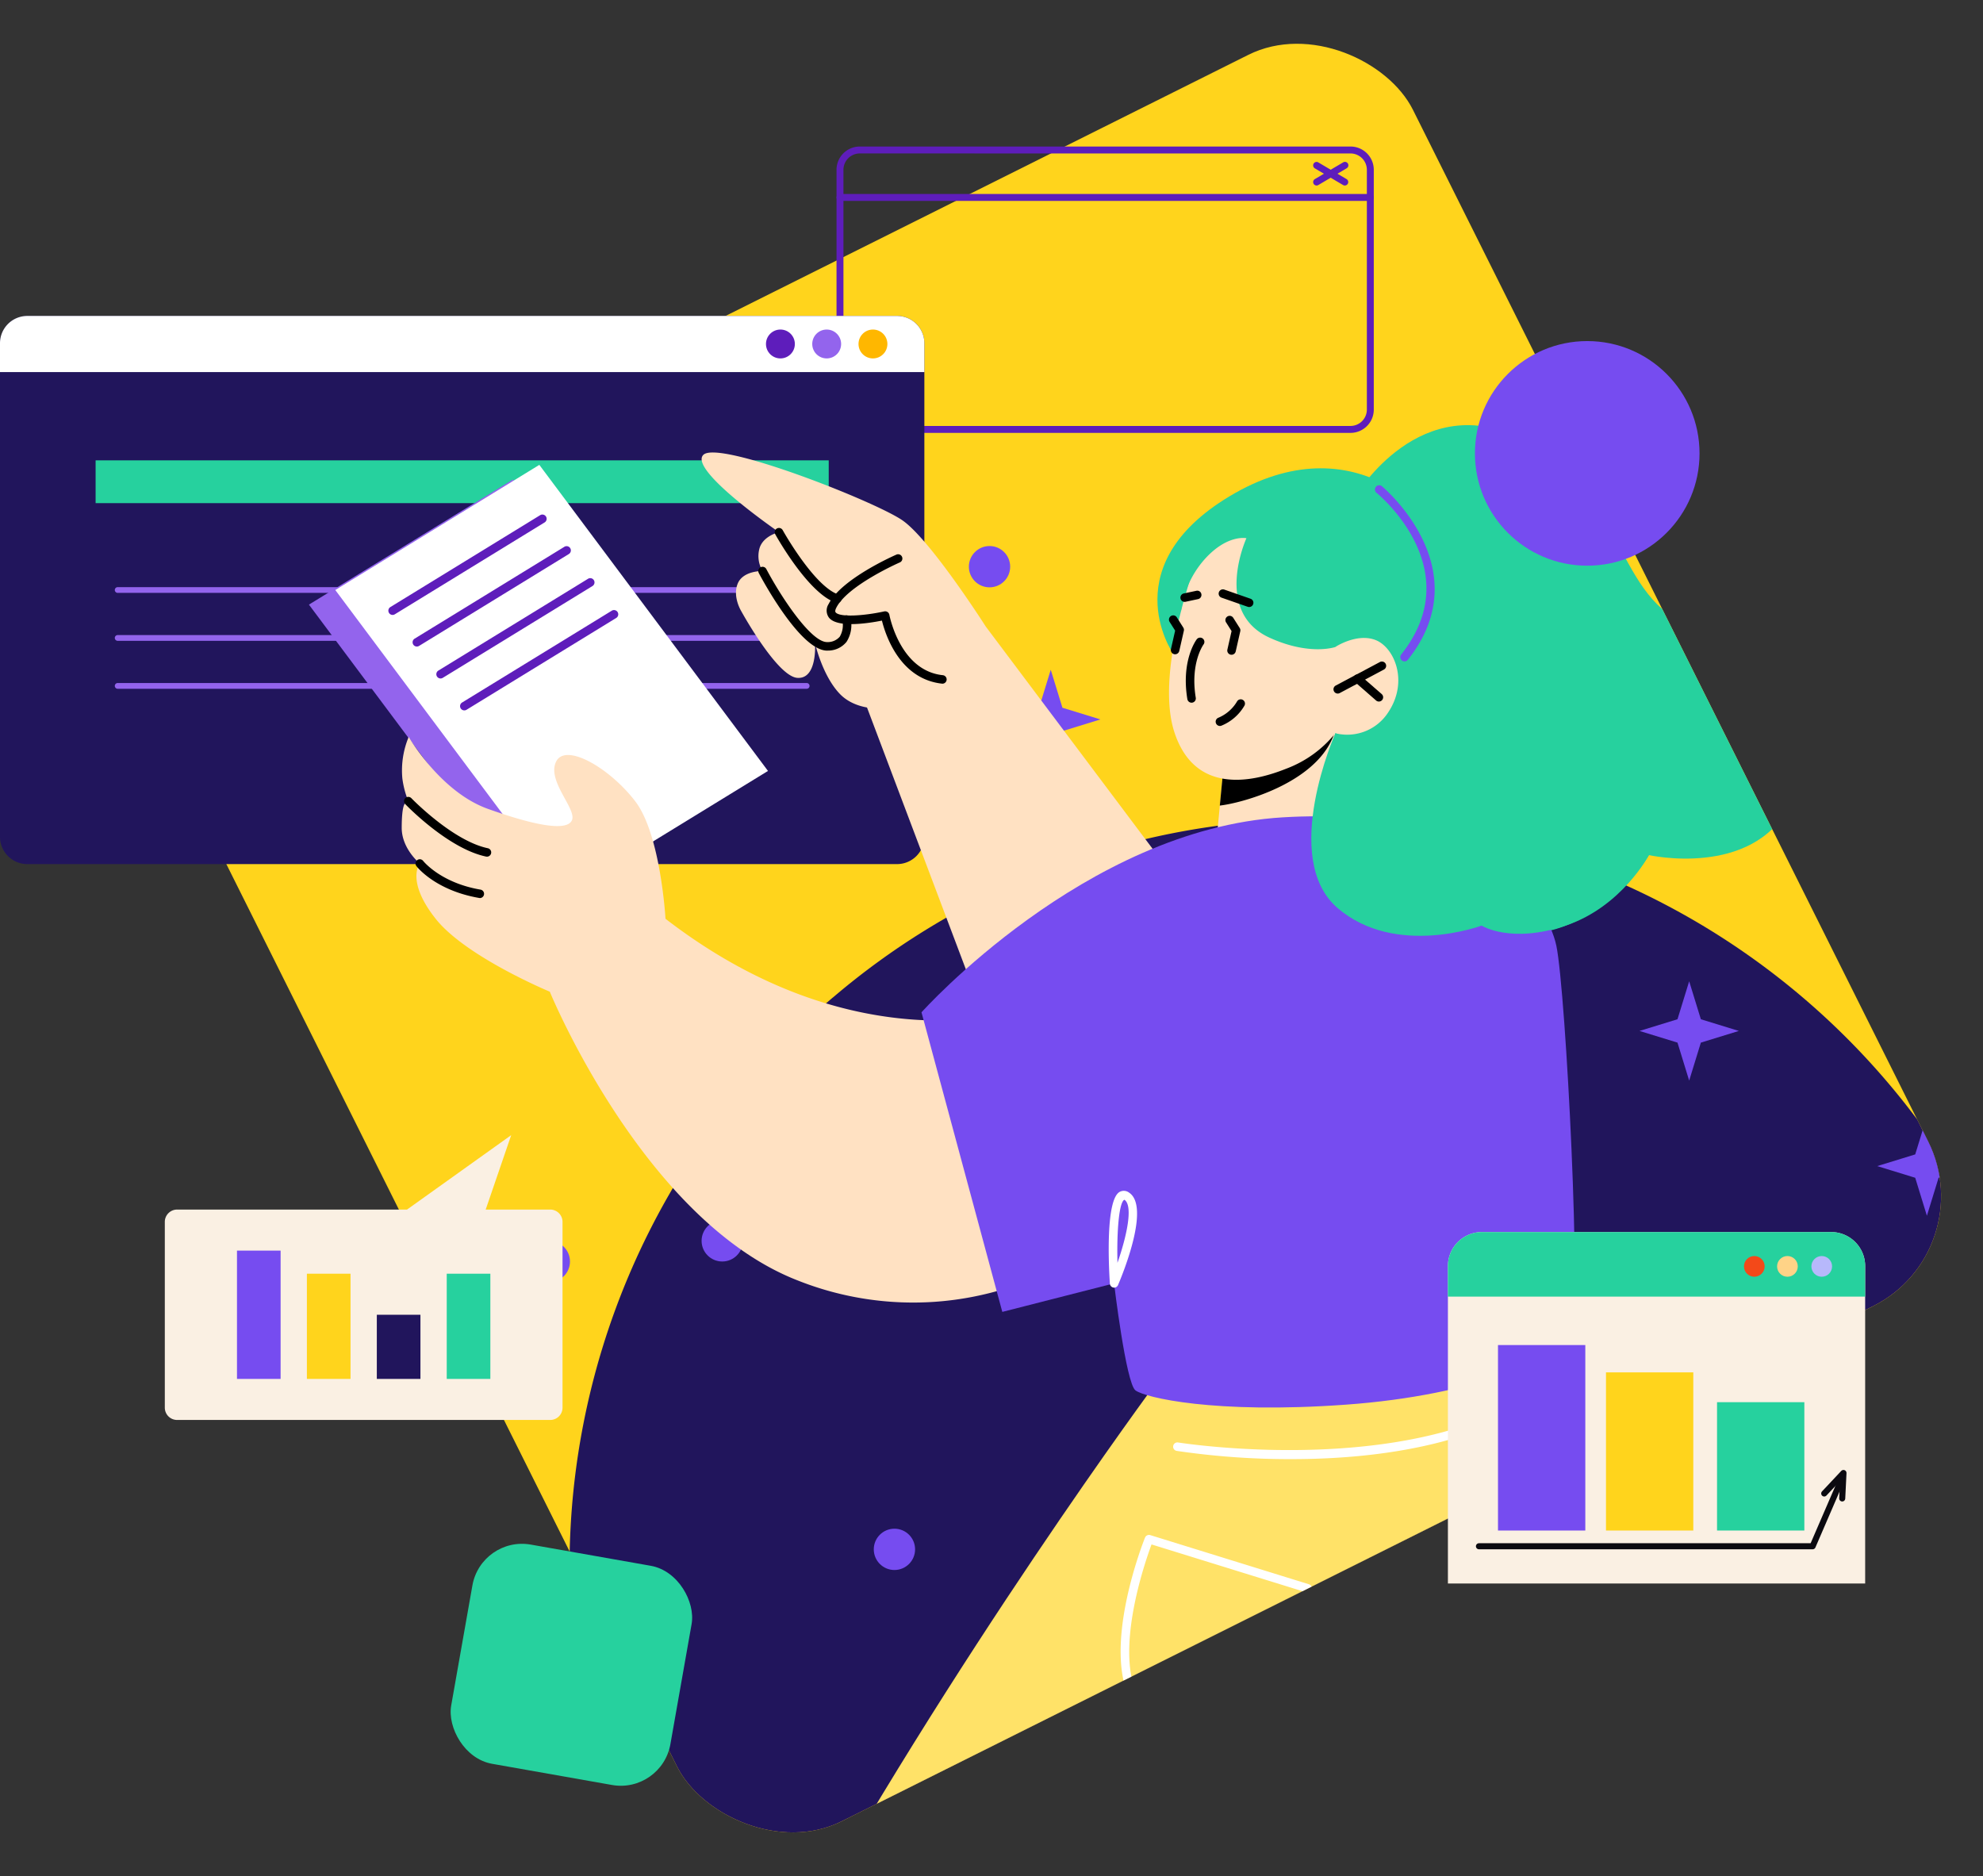 <svg xmlns="http://www.w3.org/2000/svg" xmlns:xlink="http://www.w3.org/1999/xlink" width="315" height="298.018" viewBox="0 0 315 298.018"><rect x="0" y="0" width="315" height="298.018" fill="#333333" stroke="none"/><defs><clipPath id="a"><rect width="222.162" height="222.162" rx="19.504" transform="translate(0 99.265) rotate(-26.539)" fill="none"/></clipPath></defs><g transform="translate(-622.765 -83.922)"><rect width="222.162" height="222.162" rx="19.504" transform="translate(639.748 183.188) rotate(-26.539)" fill="#ffd41c"/><g transform="translate(755.653 107.199)"><path d="M834.847,152.254H756.9a3.7,3.7,0,0,1-3.7-3.7V110.467a3.7,3.7,0,0,1,3.7-3.7h77.944a3.7,3.7,0,0,1,3.7,3.7v38.088A3.7,3.7,0,0,1,834.847,152.254ZM756.9,107.865a2.605,2.605,0,0,0-2.6,2.6v38.088a2.606,2.606,0,0,0,2.6,2.6h77.944a2.606,2.606,0,0,0,2.6-2.6V110.467a2.606,2.606,0,0,0-2.6-2.6Z" transform="translate(-753.206 -106.77)" fill="#5e1dbb"/><g transform="translate(0 7.54)"><path d="M838,115.266H753.753a.548.548,0,0,1,0-1.1H838a.548.548,0,1,1,0,1.1Z" transform="translate(-753.206 -114.171)" fill="#5e1dbb"/></g><g transform="translate(75.706 2.445)"><path d="M828.065,112.916a.548.548,0,0,1-.278-1.019l4.482-2.649a.547.547,0,1,1,.556.941l-4.482,2.649A.535.535,0,0,1,828.065,112.916Z" transform="translate(-827.518 -109.17)" fill="#5e1dbb"/></g><g transform="translate(75.706 2.445)"><path d="M832.547,112.916a.532.532,0,0,1-.278-.077l-4.482-2.649a.546.546,0,0,1-.193-.749.54.54,0,0,1,.749-.193l4.482,2.649a.548.548,0,0,1-.278,1.019Z" transform="translate(-827.518 -109.17)" fill="#5e1dbb"/></g></g><g transform="translate(622.765 134.102)"><g transform="translate(0 0)"><path d="M769.6,137.507v78.418a4.337,4.337,0,0,1-4.343,4.329H627.093a4.334,4.334,0,0,1-4.328-4.329V137.507a4.334,4.334,0,0,1,4.328-4.329H765.253A4.337,4.337,0,0,1,769.6,137.507Z" transform="translate(-622.765 -133.178)" fill="#21155c"/></g><g transform="translate(0 0)"><path d="M769.6,137.507V142.1H622.765v-4.588a4.334,4.334,0,0,1,4.328-4.329H765.253A4.337,4.337,0,0,1,769.6,137.507Z" transform="translate(-622.765 -133.178)" fill="#fff"/></g><g transform="translate(136.375 2.165)"><circle cx="2.294" cy="2.294" r="2.294" fill="#ffb700"/></g><g transform="translate(129.025 2.165)"><circle cx="2.294" cy="2.294" r="2.294" fill="#9364ed"/></g><g transform="translate(121.675 2.165)"><circle cx="2.294" cy="2.294" r="2.294" fill="#5e1dbb"/></g><g transform="translate(15.188 22.943)"><rect width="116.455" height="6.798" fill="#26d19e"/></g><g transform="translate(18.238 43.082)"><path d="M688.707,176.38H641.123a.456.456,0,1,1,0-.913h47.584a.456.456,0,1,1,0,.913Z" transform="translate(-640.667 -175.467)" fill="#9364ed"/></g><g transform="translate(18.238 50.697)"><path d="M688.707,183.855H641.123a.456.456,0,1,1,0-.913h47.584a.456.456,0,1,1,0,.913Z" transform="translate(-640.667 -182.942)" fill="#9364ed"/></g><g transform="translate(18.238 58.314)"><path d="M688.707,191.331H641.123a.456.456,0,1,1,0-.913h47.584a.456.456,0,1,1,0,.913Z" transform="translate(-640.667 -190.418)" fill="#9364ed"/></g><g transform="translate(80.097 43.082)"><path d="M749.43,176.38H701.843a.456.456,0,1,1,0-.913H749.43a.456.456,0,0,1,0,.913Z" transform="translate(-701.387 -175.467)" fill="#9364ed"/></g><g transform="translate(80.097 50.697)"><path d="M749.43,183.855H701.843a.456.456,0,1,1,0-.913H749.43a.456.456,0,0,1,0,.913Z" transform="translate(-701.387 -182.942)" fill="#9364ed"/></g><g transform="translate(80.097 58.314)"><path d="M749.43,191.331H701.843a.456.456,0,1,1,0-.913H749.43a.456.456,0,0,1,0,.913Z" transform="translate(-701.387 -190.418)" fill="#9364ed"/></g></g><g transform="translate(639.748 83.922)"><g clip-path="url(#a)"><g transform="translate(12.367 67.531)"><path d="M534.931,178.519a118.8,118.8,0,0,1-53.957,99.548c-1.884,1.242-3.811,2.413-5.766,3.54l-.215.129a118.078,118.078,0,0,1-34.272,13.033,118.815,118.815,0,0,1-87.729-15.589l-.471-.3A119.668,119.668,0,0,1,322.8,252.06a118.66,118.66,0,0,1,1.828-149.323v-.015c.17-.213.342-.427.543-.642l.013-.015q3.62-4.325,7.665-8.292a3.59,3.59,0,0,1,.414-.385c1.884-1.856,3.811-3.626,5.824-5.339h.015a118.462,118.462,0,0,1,30.39-18.841c.513-.228,1.027-.443,1.555-.657h.015A119.1,119.1,0,0,1,436,61.371c1.97.314,3.925.7,5.852,1.128.285.056.571.129.857.185,1.5.342,2.983.713,4.453,1.128a118.745,118.745,0,0,1,87.772,114.707Z" transform="translate(-236.15 2.873)" fill="#21155c"/><g transform="translate(54.631 19.203)"><g transform="translate(34.338 19.654)"><path d="M319.947,122.288l8.175,2.515-8.175,2.515-2.515,8.175-2.515-8.175-8.175-2.515,8.175-2.515,2.515-8.175Z" transform="translate(-306.742 -59.548)" fill="#764cf0"/><path d="M343.945,119.008l6.033,1.856-6.033,1.856-1.856,6.033-1.856-6.033-6.033-1.856,6.033-1.856,1.856-6.033Z" transform="translate(-293.496 -60.097)" fill="#764cf0"/><path d="M343.945,83.336l6.033,1.856-6.033,1.856-1.856,6.033-1.856-6.033L334.2,85.193l6.033-1.856,1.856-6.033Z" transform="translate(-293.496 -77.304)" fill="#764cf0"/><path d="M437.834,131.2l6.033,1.856-6.033,1.856-1.856,6.033-1.856-6.033-6.033-1.856,6.033-1.856,1.856-6.033Z" transform="translate(-248.208 -54.218)" fill="#764cf0"/><path d="M437.834,131.2l6.033,1.856-6.033,1.856-1.856,6.033-1.856-6.033-6.033-1.856,6.033-1.856,1.856-6.033Z" transform="translate(-285.971 -75.687)" fill="#764cf0"/><path d="M453.241,142.67l6.033,1.856-6.033,1.856-1.856,6.033-1.856-6.033-6.033-1.856,6.033-1.856,1.856-6.033Z" transform="translate(-240.776 -48.684)" fill="#764cf0"/></g><g transform="translate(0)"><ellipse cx="3.28" cy="3.28" rx="3.28" ry="3.28" transform="translate(79.401 55.153)" fill="#764cf0"/><ellipse cx="3.28" cy="3.28" rx="3.28" ry="3.28" transform="translate(0 110.367)" fill="#764cf0"/><ellipse cx="3.28" cy="3.28" rx="3.28" ry="3.28" transform="translate(69.925)" fill="#764cf0"/><ellipse cx="3.28" cy="3.28" rx="3.28" ry="3.28" transform="translate(54.82 156.09)" fill="#764cf0"/><ellipse cx="3.28" cy="3.28" rx="3.28" ry="3.28" transform="translate(27.467 107.087)" fill="#764cf0"/><ellipse cx="3.28" cy="3.28" rx="3.28" ry="3.28" transform="translate(238.664 85.584)" fill="#764cf0"/></g></g><g transform="translate(175.182 337.269)"><path d="M820,453.295v31.362h39.864V443.474Z" transform="translate(-819.997 -443.474)" fill="#fd8753"/></g><g transform="translate(63.048 335.365)"><path d="M739.274,441.962l-8.358,30.228,38.458,10.634,10.975-39.693Z" transform="translate(-730.916 -441.962)" fill="#fd8753"/></g><g transform="translate(179.969)"><path d="M829.914,186.669s10.225-17.2,26.562-8.828,14.548,25.7,26.949,29.67,22.552,14.669,15.346,28.461c-6.028,11.538-22.357,7.87-22.357,7.87s-10.151,17.289-28.1,11.378-26.13-15.235-24.253-30.111S829.914,186.669,829.914,186.669Z" transform="translate(-823.8 -175.543)" fill="#26d19e"/></g><g transform="translate(154.507 6.854)"><path d="M805.969,210.254s-9.7-14.168,9.936-25.332,33.945,4.144,34.108,12.373-4.519,12.039-4.519,12.039,1.829,17.826-15.3,16.6S805.969,210.254,805.969,210.254Z" transform="translate(-803.573 -180.988)" fill="#26d19e"/></g><g transform="translate(163.727 48.938)"><path d="M829.94,214.42l.361,14.4s-2.492,4.206-10.9,5.1c-6.262.668-8.5-.695-8.5-.695l.691-7.316.685-7.135,15.129-3.729Z" transform="translate(-810.897 -214.42)" fill="#ffe1c2"/></g><g transform="translate(164.418 48.253)"><path d="M829.755,213.876a4.705,4.705,0,0,1-.384,1.4c-3.041,7.275-14.307,10.361-17.925,10.776l.685-7.135Z" transform="translate(-811.446 -213.876)"/></g><g transform="translate(156.351 14.992)"><path d="M809.755,193.009s-7.106,18.246-3.875,28.2,12.344,8,17.755,5.831a18.189,18.189,0,0,0,7.823-5.641,7.748,7.748,0,0,0,8.436-3.379c3.236-4.908.9-10.3-2.077-11.436s-6.377,1.12-6.377,1.12l2.519-5.321S821.4,176.376,809.755,193.009Z" transform="translate(-805.038 -187.453)" fill="#ffe1c2"/></g><g transform="translate(159.014 33.755)"><path d="M808.069,212.691a.68.68,0,0,1-.668-.566c-1.01-6.118,1.386-9.365,1.489-9.5a.677.677,0,0,1,1.081.816c-.021.03-2.145,2.959-1.234,8.463a.678.678,0,0,1-.558.779A.827.827,0,0,1,808.069,212.691Z" transform="translate(-807.153 -202.359)"/></g><g transform="translate(182.475 37.553)"><path d="M826.466,210.459a.676.676,0,0,1-.317-1.273l7.015-3.734a.676.676,0,0,1,.634,1.195l-7.015,3.732A.676.676,0,0,1,826.466,210.459Z" transform="translate(-825.791 -205.376)"/></g><g transform="translate(185.631 39.604)"><path d="M832.354,211.306a.675.675,0,0,1-.444-.166l-3.379-2.949a.676.676,0,1,1,.887-1.02l3.38,2.948a.677.677,0,0,1-.444,1.187Z" transform="translate(-828.298 -207.006)"/></g><g transform="translate(158.196 11.34)"><path d="M806.556,202.8a15.4,15.4,0,0,1,3.727-8.25c3.613-4.047,6.668-3.377,6.668-3.377s-5.331,11.673,3.642,15.786c6.383,2.925,10.469,1.5,10.469,1.5l9.135-9.07-18.173-14.758S805.457,182.306,806.556,202.8Z" transform="translate(-806.503 -184.552)" fill="#26d19e"/></g><g transform="translate(163.757 43.551)"><path d="M811.6,214.373a.677.677,0,0,1-.221-1.317,6.225,6.225,0,0,0,2.943-2.581.667.667,0,0,1,.924-.238.674.674,0,0,1,.238.925,7.476,7.476,0,0,1-3.664,3.172A.632.632,0,0,1,811.6,214.373Z" transform="translate(-810.921 -210.141)"/></g><g transform="translate(165.304 30.291)"><path d="M813.127,205.789a.675.675,0,0,1-.66-.827l.665-2.933-.876-1.385a.675.675,0,1,1,1.141-.724l1.028,1.623a.674.674,0,0,1,.089.512l-.726,3.207A.68.68,0,0,1,813.127,205.789Z" transform="translate(-812.15 -199.607)"/></g><g transform="translate(156.34 30.217)"><path d="M806.006,205.727a.675.675,0,0,1-.661-.827l.666-2.93-.877-1.385a.676.676,0,0,1,1.142-.724l1.027,1.623a.675.675,0,0,1,.091.512l-.726,3.2A.681.681,0,0,1,806.006,205.727Z" transform="translate(-805.029 -199.548)"/></g><g transform="translate(158.158 26.296)"><path d="M807.149,198.21a.676.676,0,0,1-.141-1.337l1.993-.422a.657.657,0,0,1,.8.52.674.674,0,0,1-.521.8l-1.991.423A.686.686,0,0,1,807.149,198.21Z" transform="translate(-806.473 -196.434)"/></g><g transform="translate(19.721 6.309)"><g transform="translate(0 2.318)"><path d="M765.229,231.014l-32.411,19.881L696.5,202.277,728.908,182.4Z" transform="translate(-696.497 -182.396)" fill="#9364ed"/></g><g transform="translate(4.191)"><path d="M768.558,229.173l-32.411,19.881-36.321-48.617,32.411-19.881Z" transform="translate(-699.826 -180.555)" fill="#fff"/></g><g transform="translate(12.617 7.892)"><path d="M707.2,202.769a.671.671,0,0,1-.577-.322.678.678,0,0,1,.222-.93l23.789-14.592a.676.676,0,0,1,.709,1.152L707.55,202.668A.663.663,0,0,1,707.2,202.769Z" transform="translate(-706.52 -186.824)" fill="#5e1dbb"/></g><g transform="translate(16.471 12.91)"><path d="M710.258,206.76a.671.671,0,0,1-.577-.322.678.678,0,0,1,.221-.93l23.789-14.594a.676.676,0,1,1,.709,1.152l-23.789,14.594A.663.663,0,0,1,710.258,206.76Z" transform="translate(-709.582 -190.811)" fill="#5e1dbb"/></g><g transform="translate(20.239 17.987)"><path d="M713.251,210.789a.677.677,0,0,1-.355-1.252l23.79-14.592a.676.676,0,0,1,.707,1.152L713.6,210.688A.674.674,0,0,1,713.251,210.789Z" transform="translate(-712.575 -194.844)" fill="#5e1dbb"/></g><g transform="translate(24.011 23.057)"><path d="M716.248,214.816a.676.676,0,0,1-.354-1.252l23.789-14.591a.676.676,0,0,1,.707,1.152L716.6,214.716A.673.673,0,0,1,716.248,214.816Z" transform="translate(-715.572 -198.872)" fill="#5e1dbb"/></g></g><g transform="translate(106.799 31.995)"><path d="M786.115,200.961l35.135,46.805-33.74,19.716-21.838-57.84Z" transform="translate(-765.672 -200.961)" fill="#ffe1c2"/></g><g transform="translate(164.226 26.083)"><path d="M816.144,199.071a.765.765,0,0,1-.223-.036l-4.174-1.456a.677.677,0,0,1,.444-1.279l4.174,1.456a.676.676,0,0,1-.222,1.315Z" transform="translate(-811.293 -196.264)"/></g><g transform="translate(34.462 49.527)"><path d="M750.11,243.773s-.755-13.346-4.785-18.634-11.08-9.394-12.59-6.334,3.274,7.49,2.519,9.3-5.792.9-13.347-1.789-12.589-11.432-12.589-11.432a13.809,13.809,0,0,0-1.007,6.611,14.646,14.646,0,0,0,1.511,4.821s-1.6-3.627-1.614,3.011c-.005,3.332,2.873,5.663,2.873,5.663s-2.267,2.735,2.518,8.779,18.13,11.583,18.13,11.583,14.856,36.259,39.282,45.829a49.653,49.653,0,0,0,43.562-3.274l-7.554-39.785S780.829,267.444,750.11,243.773Z" transform="translate(-708.207 -214.888)" fill="#ffe1c2"/></g><g transform="translate(34.831 59.05)"><path d="M721.673,231.947a.854.854,0,0,1-.137-.013c-5.992-1.255-12.57-8.047-12.847-8.338a.676.676,0,1,1,.977-.935c.064.067,6.568,6.78,12.146,7.947a.677.677,0,0,1-.138,1.339Z" transform="translate(-708.5 -222.453)"/></g><g transform="translate(36.657 68.955)"><path d="M720.165,236.489c-7-1.172-9.949-4.918-10.074-5.077a.676.676,0,0,1,1.07-.827c.029.034,2.787,3.492,9.117,4.562a.676.676,0,0,1-.113,1.342Z" transform="translate(-709.951 -230.322)"/></g><g transform="translate(53.826 129.315)"><path d="M824.219,300.9s-32.466,43.754-59.134,92.339S723.59,502.594,723.59,502.594l68.293,4.223,49.659-120.055-14.6,118.456,66.044-2.312s14.291-109.968,6.672-161.839S883.1,278.273,883.1,278.273Z" transform="translate(-723.59 -278.273)" fill="#ffe268"/></g><g transform="translate(189.048 9.537)"><path d="M835.725,211.107a.66.66,0,0,1-.419-.149.672.672,0,0,1-.108-.948c10.686-13.45-3.334-25.2-3.937-25.691a.676.676,0,0,1,.856-1.046c.159.128,15.659,13.078,4.138,27.576A.667.667,0,0,1,835.725,211.107Z" transform="translate(-831.012 -183.119)" fill="#764cf0"/></g><g transform="translate(117.031 62.135)"><path d="M773.8,256.038s25.994-29.083,57.378-30.971,41.959,13.22,43.47,20.4,4.155,58.545,2.267,61.944S862.149,316.85,841.2,318.36s-31.9-1.133-33.41-2.267-3.4-17-3.4-17l-17.753,4.533Z" transform="translate(-773.801 -224.904)" fill="#764cf0"/></g><g transform="translate(178.95 48.941)"><path d="M826.813,214.423s-8.835,19.884.359,27.769,22.877,2.783,22.877,2.783,4.615,2.956,13.439-.03,13.135-11.164,13.135-11.164Z" transform="translate(-822.99 -214.423)" fill="#26d19e"/></g><g transform="translate(82.099 4.344)"><path d="M791.194,206.646s-8.825-13.845-13.261-16.889-29.162-12.767-31.6-10.393,12.014,12.292,12.014,12.292-2.486.539-3.093,2.538a4.6,4.6,0,0,0,.485,3.632s-3.083-.1-3.949,1.986.559,4.387.559,4.387,5.682,10.372,8.91,10.594,2.806-5.516,2.806-5.516,1.176,5.234,3.993,8.115,8.593,3.183,14.567.035S791.194,206.646,791.194,206.646Z" transform="translate(-746.05 -178.994)" fill="#ffe1c2"/></g><g transform="translate(101.982 20.52)"><path d="M780.209,212.392c-6.777-.709-9.038-7.76-9.6-10.021-2.26.451-7.129,1.186-8.423-.481a1.9,1.9,0,0,1-.038-2.164c2-3.977,10.384-7.67,10.74-7.826a.677.677,0,1,1,.539,1.241c-.082.035-8.293,3.649-10.068,7.191-.122.238-.235.558-.107.725.641.821,4.508.563,7.729-.146a.689.689,0,0,1,.52.1.673.673,0,0,1,.291.443c.016.091,1.67,8.872,8.483,9.588a.677.677,0,0,1-.071,1.351Z" transform="translate(-761.846 -191.844)"/></g><g transform="translate(93.714 16.33)"><path d="M765.228,200.427a.66.66,0,0,1-.212-.035c-4.385-1.436-9.44-10.486-9.654-10.871a.676.676,0,1,1,1.183-.656c.05.089,5.006,8.97,8.893,10.243a.677.677,0,0,1-.211,1.319Z" transform="translate(-755.278 -188.516)"/></g><g transform="translate(91.106 22.501)"><path d="M764.141,206.732c-4.208,0-10.182-11.051-10.856-12.322a.676.676,0,0,1,1.195-.634c2.39,4.515,7.1,11.6,9.642,11.6a2.524,2.524,0,0,0,2.019-.85,3.6,3.6,0,0,0,.42-2.577.676.676,0,0,1,1.32-.293,4.932,4.932,0,0,1-.661,3.683,3.756,3.756,0,0,1-2.962,1.387Z" transform="translate(-753.206 -193.418)"/></g><g transform="translate(146.77 121.625)"><path d="M798.282,287.543a.7.7,0,0,1-.674-.634c-.2-3.094-.668-13.294,1.541-14.57a1.384,1.384,0,0,1,1.522.116c3.321,2.214-.889,12.616-1.765,14.676A.679.679,0,0,1,798.282,287.543Zm1.639-13.964c-.817.322-1.237,4.717-1.105,10.024C800.308,279.318,801.334,274.523,799.921,273.579Z" transform="translate(-797.426 -272.164)" fill="#fff"/></g><g transform="translate(157.002 149.698)"><path d="M824.345,309.008a122.631,122.631,0,0,1-18.222-1.308.677.677,0,0,1,.216-1.337c.421.065,42.344,6.663,61.2-11.7a.676.676,0,1,1,.945.967C857.172,306.647,838.363,309.008,824.345,309.008Z" transform="translate(-805.554 -294.465)" fill="#fff"/></g><g transform="translate(170.8 211.348)"><path d="M817.192,370.575a.676.676,0,0,1-.584-1.017c.094-.164,9.815-16.513,34.95-26.068a.667.667,0,0,1,.872.39.675.675,0,0,1-.391.872c-24.657,9.377-34.169,25.327-34.264,25.487A.675.675,0,0,1,817.192,370.575Z" transform="translate(-816.516 -343.441)" fill="#fff"/></g><g transform="translate(209.395 172.481)"><path d="M866.858,341.823c-5.369,0-9.761-1.595-13.076-4.752-6.708-6.386-6.612-16.782-6.6-17.221a.677.677,0,0,1,.426-.618l16.664-6.62a.677.677,0,0,1,.5,1.258l-16.23,6.449c.061,2.029.658,10.526,6.182,15.78,3.416,3.245,8.1,4.683,13.952,4.313a.617.617,0,0,1,.719.628.673.673,0,0,1-.628.719C868.115,341.8,867.479,341.823,866.858,341.823Z" transform="translate(-847.176 -312.564)" fill="#fff"/></g><g transform="translate(148.665 176.282)"><path d="M810.118,347.243a14.379,14.379,0,0,1-2.281-.186,9.474,9.474,0,0,1-7.12-4.746c-4.9-8.66,1.8-25.587,2.085-26.3a.689.689,0,0,1,.83-.4l25.215,7.812a.681.681,0,0,1,.463.785C829.259,324.448,824.395,347.243,810.118,347.243Zm-6.28-30.149c-1.13,3.051-6.037,17.312-1.942,24.551a8.172,8.172,0,0,0,6.158,4.073c13.435,2.183,18.888-17.476,19.792-21.188Z" transform="translate(-798.932 -315.584)" fill="#fff"/></g><g transform="translate(0 355.939)"><path d="M783.384,507.465s9.68-45.378,2.365-45.52-19.126,4.579-19.126,4.579-15.051-11.168-22.958-7.466S730.013,472.7,730.013,472.7l-43.9,19.806s-6.008,6.945-5.21,11c.622,3.165,61.58,10.822,88.343,14.034,6.9.828,13.146-3.625,14.138-10.074Z" transform="translate(-680.83 -458.306)" fill="#fff"/></g><g transform="translate(30.427 369.652)"><path d="M719.325,483.8a.686.686,0,0,1-.206-.031l-13.647-4.343a.677.677,0,1,1,.413-1.289L718.037,482l-2.773-5.788a.679.679,0,0,1,.087-.724.694.694,0,0,1,.692-.225l15.7,4.063-8.473-8.988a.677.677,0,0,1,.983-.93l10.082,10.695a.674.674,0,0,1,.089.809.689.689,0,0,1-.75.311l-16.557-4.285,2.822,5.889a.682.682,0,0,1-.1.738A.674.674,0,0,1,719.325,483.8Z" transform="translate(-705.002 -469.2)" fill="#5e1dbb"/></g><g transform="translate(148.872 355.796)"><path d="M821.171,467.217s-26.048,42.545-21.554,47.8,36.228,5.98,50.714,3.663,20.036-4.061,21.133-7.6-5.778-47.252-5.778-47.252-6.381-7.183-15.126-5.333-22.445,8.619-22.445,8.619S824.712,461.272,821.171,467.217Z" transform="translate(-799.096 -458.192)" fill="#fff"/></g><g transform="translate(171.281 364.042)"><path d="M817.574,469.606a.676.676,0,0,1-.344-1.258l5.934-3.508A.675.675,0,0,1,823.85,466l-5.934,3.509A.651.651,0,0,1,817.574,469.606Z" transform="translate(-816.898 -464.743)" fill="#5e1dbb"/></g></g></g></g><g transform="translate(648.946 264.233)"><path d="M1.955,45.241A1.955,1.955,0,0,1,0,43.286V13.774A1.955,1.955,0,0,1,1.955,11.82H38.476L55.023,0,50.971,11.82h10.25a1.955,1.955,0,0,1,1.955,1.955V43.286a1.955,1.955,0,0,1-1.955,1.955Z" transform="translate(0 0)" fill="#faf0e3" stroke="rgba(0,0,0,0)" stroke-miterlimit="10" stroke-width="1"/><g transform="translate(11.464 18.341)"><rect width="6.929" height="20.379" fill="#764cf0"/></g><g transform="translate(22.57 22.009)"><rect width="6.929" height="16.711" fill="#ffd41c"/></g><g transform="translate(44.783 22.009)"><rect width="6.929" height="16.711" fill="#26d19e"/></g><g transform="translate(33.677 28.53)"><rect width="6.929" height="10.19" fill="#21155c"/></g></g><g transform="translate(852.765 279.624)"><path d="M461.2,155.918v50.421H394.919V155.918a5.405,5.405,0,0,1,5.409-5.409h55.466A5.405,5.405,0,0,1,461.2,155.918Z" transform="translate(-394.919 -150.509)" fill="#faf0e3"/><path d="M461.2,155.918v4.845H394.919v-4.845a5.405,5.405,0,0,1,5.409-5.409h55.466A5.405,5.405,0,0,1,461.2,155.918Z" transform="translate(-394.919 -150.509)" fill="#26d19e"/><g transform="translate(47.029 3.811)"><circle cx="1.644" cy="1.644" r="1.644" fill="#f34919"/><circle cx="1.644" cy="1.644" r="1.644" transform="translate(5.261)" fill="#ffd387"/><circle cx="1.644" cy="1.644" r="1.644" transform="translate(10.71)" fill="#b7b8fb"/></g><g transform="translate(7.956 17.95)"><rect width="13.87" height="29.462" fill="#764cf0"/><rect width="13.87" height="25.122" transform="translate(17.155 4.34)" fill="#ffd41c"/><rect width="13.87" height="20.387" transform="translate(34.796 9.075)" fill="#26d19e"/></g><g transform="translate(4.931 38.271)"><path d="M401.063,210.083h53.006l4.6-10.654" transform="translate(-401.063 -198.443)" fill="none" stroke="#0b0a10" stroke-linecap="round" stroke-linejoin="round" stroke-width="0.963"/><path d="M469.411,201.456l3.058-3.255-.2,4.044" transform="translate(-414.564 -198.2)" fill="none" stroke="#0b0a10" stroke-linecap="round" stroke-linejoin="round" stroke-width="0.963"/></g></g><rect width="35.349" height="35.349" rx="8" transform="matrix(0.985, 0.174, -0.174, 0.985, 699.198, 327.878)" fill="#26d19e"/><circle cx="17.839" cy="17.839" r="17.839" transform="translate(857.058 138.1)" fill="#764cf0"/></g></svg>